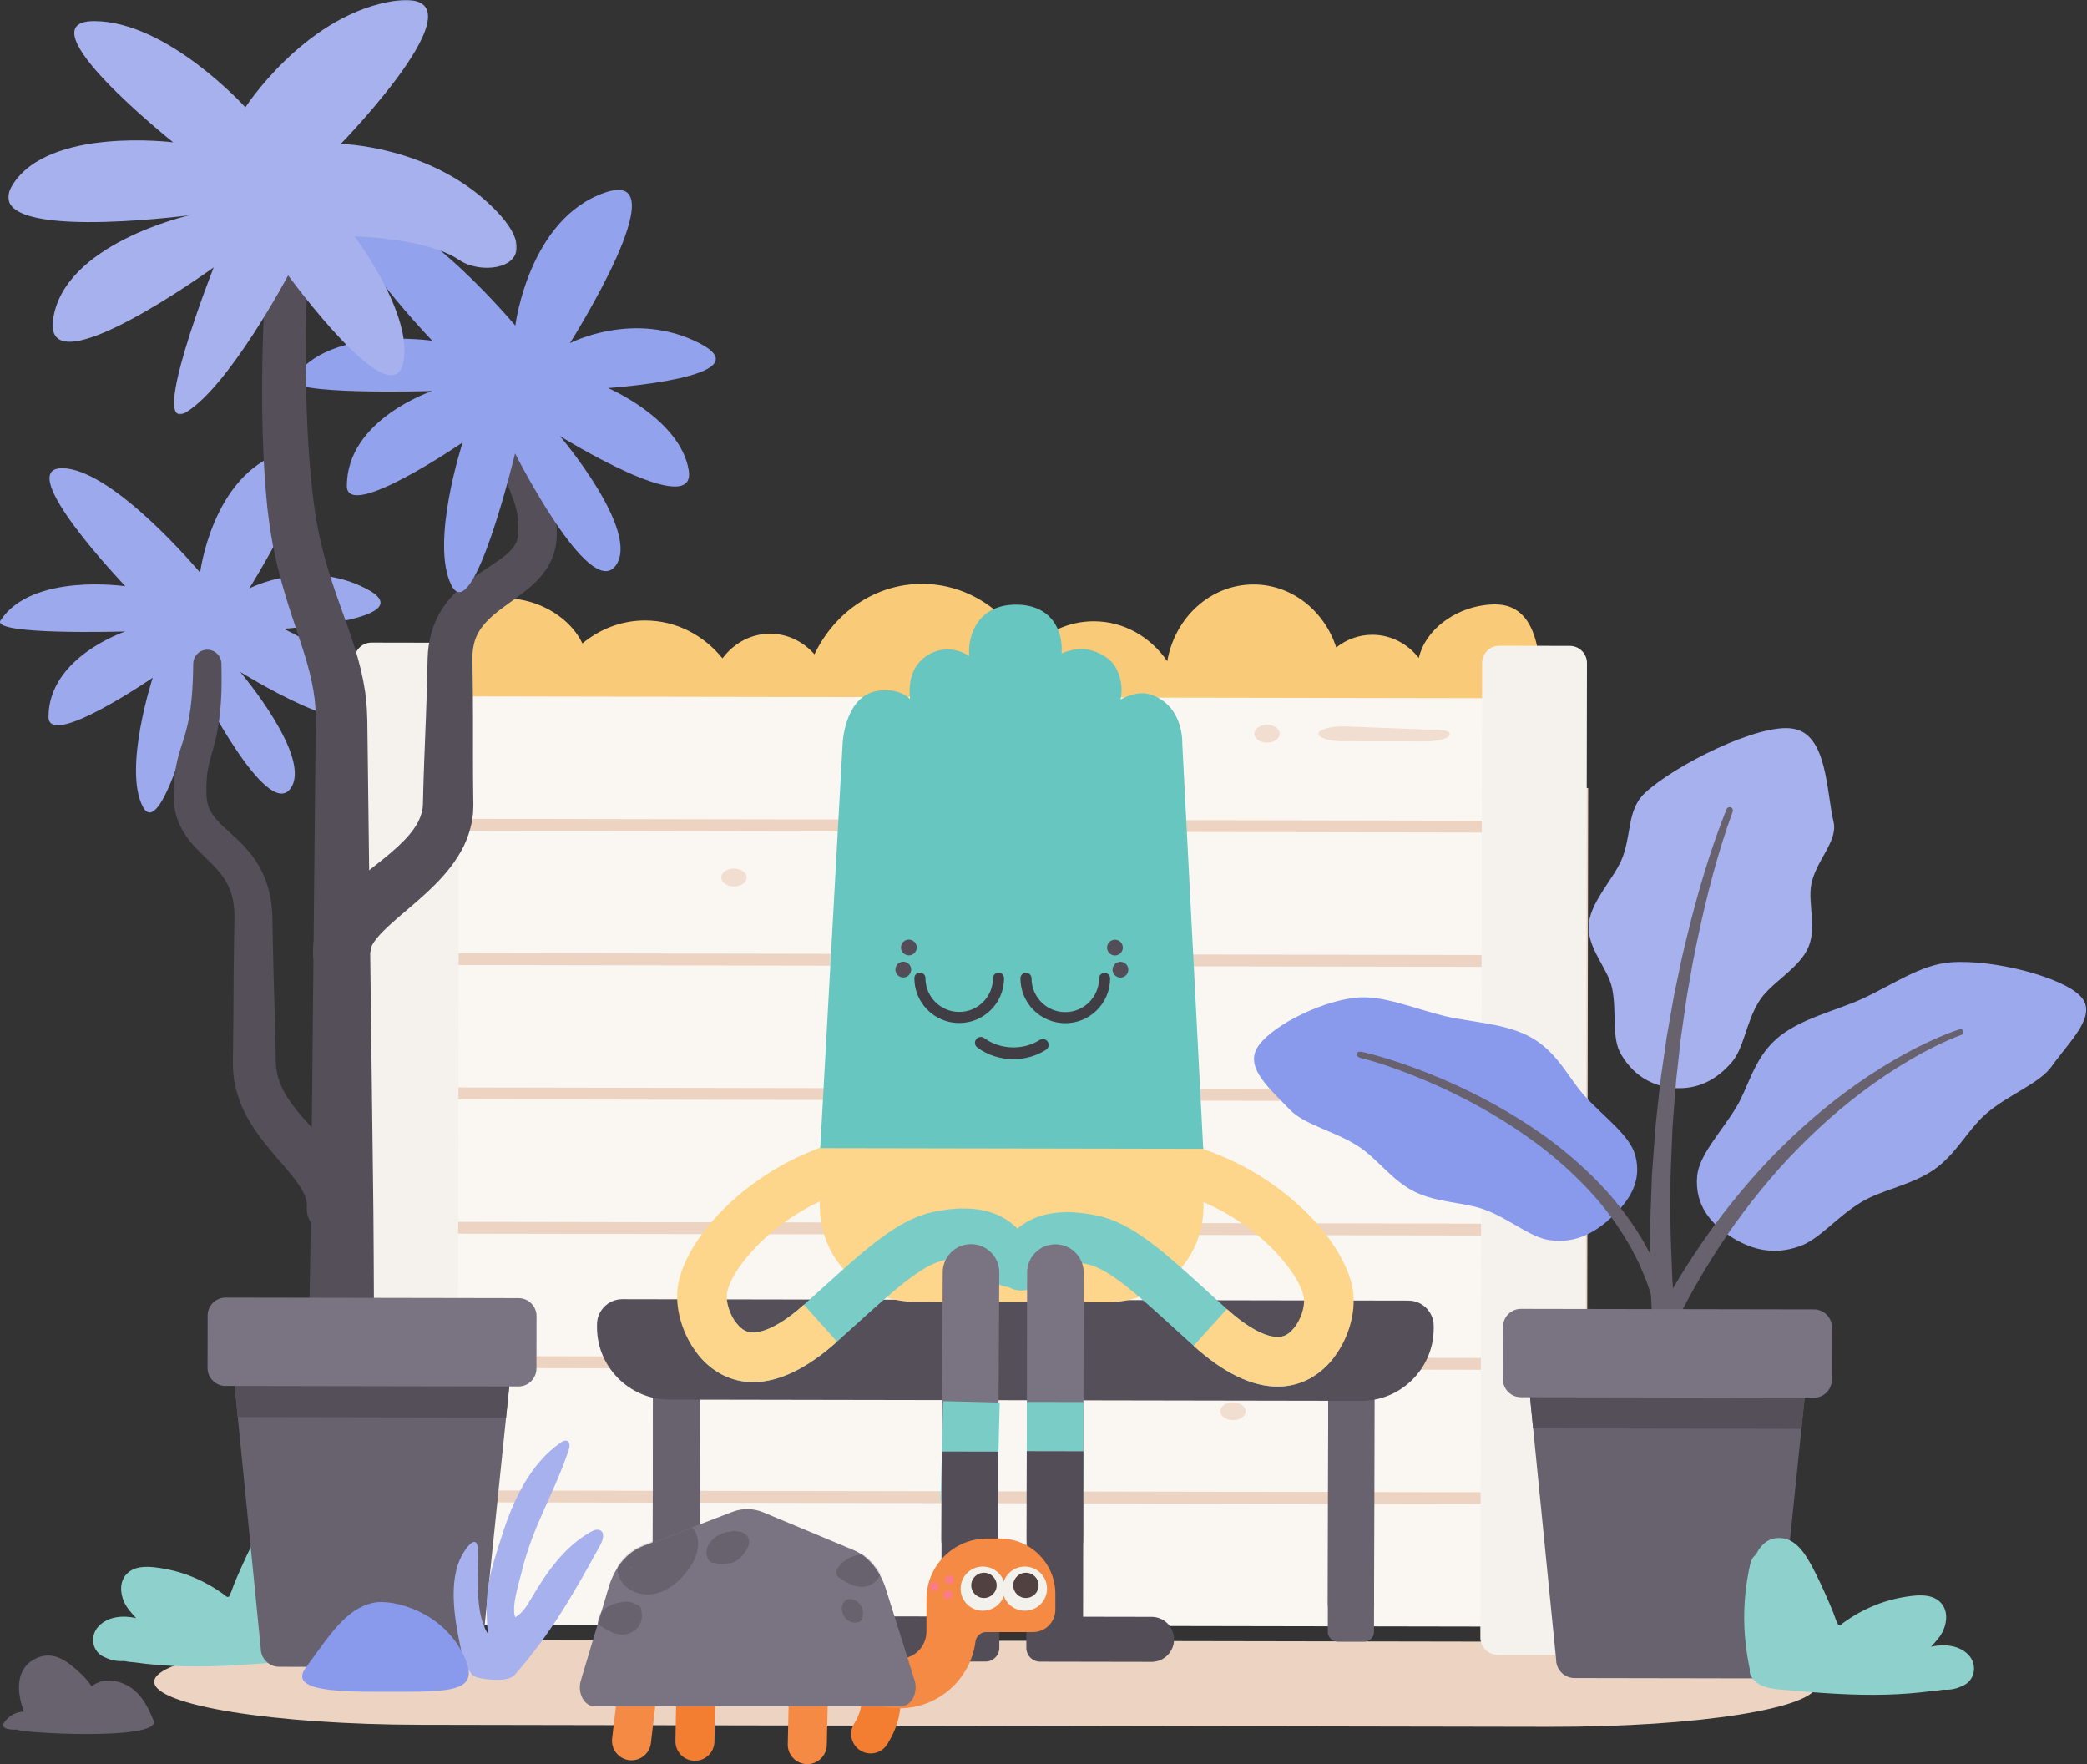<svg height="1164" viewBox="0 0 1377 1164" width="1377" xmlns="http://www.w3.org/2000/svg" xmlns:xlink="http://www.w3.org/1999/xlink"><rect x="0" y="0" width="1377" height="1164" fill="#333333" stroke="none"/><mask id="a" fill="#fff"><path d="m.998.065h335.458v273.383h-335.458z" fill="#fff" fill-rule="evenodd"/></mask><mask id="b" fill="#fff"><path d="m100.614 3.103-58.89 22.581c-10.325 3.958-18.637 13.851-22.497 26.778l-18.494 61.898c-2.45 8.2 2.26 17.01 9.096 17.01h202.064c6.906 0 11.62-8.979 9.036-17.209l-18.919-60.23c-3.843-12.237-11.706-21.665-21.473-25.744l-59.245-24.758c-3.489-1.46-7.116-2.19-10.745-2.19-3.345 0-6.691.621-9.933 1.865" fill="#fff" fill-rule="evenodd"/></mask><mask id="c" fill="#fff"><path d="m100.614 3.103-58.89 22.581c-10.325 3.958-18.637 13.851-22.497 26.778l-18.494 61.898c-2.45 8.2 2.26 17.01 9.096 17.01h202.064c6.906 0 11.62-8.979 9.036-17.209l-18.919-60.23c-3.843-12.237-11.706-21.665-21.473-25.744l-59.245-24.758c-3.489-1.46-7.116-2.19-10.745-2.19-3.345 0-6.691.621-9.933 1.865" fill="#fff" fill-rule="evenodd"/></mask><mask id="d" fill="#fff"><path d="m100.614 3.103-58.89 22.581c-10.325 3.958-18.637 13.851-22.497 26.778l-18.494 61.898c-2.45 8.2 2.26 17.01 9.096 17.01h202.064c6.906 0 11.62-8.979 9.036-17.209l-18.919-60.23c-3.843-12.237-11.706-21.665-21.473-25.744l-59.245-24.758c-3.489-1.46-7.116-2.19-10.745-2.19-3.345 0-6.691.621-9.933 1.865" fill="#fff" fill-rule="evenodd"/></mask><mask id="e" fill="#fff"><path d="m100.614 3.103-58.89 22.581c-10.325 3.958-18.637 13.851-22.497 26.778l-18.494 61.898c-2.45 8.2 2.26 17.01 9.096 17.01h202.064c6.906 0 11.62-8.979 9.036-17.209l-18.919-60.23c-3.843-12.237-11.706-21.665-21.473-25.744l-59.245-24.758c-3.489-1.46-7.116-2.19-10.745-2.19-3.345 0-6.691.621-9.933 1.865" fill="#fff" fill-rule="evenodd"/></mask><mask id="f" fill="#fff"><path d="m100.614 3.103-58.89 22.581c-10.325 3.958-18.637 13.851-22.497 26.778l-18.494 61.898c-2.45 8.2 2.26 17.01 9.096 17.01h202.064c6.906 0 11.62-8.979 9.036-17.209l-18.919-60.23c-3.843-12.237-11.706-21.665-21.473-25.744l-59.245-24.758c-3.489-1.46-7.116-2.19-10.745-2.19-3.345 0-6.691.621-9.933 1.865" fill="#fff" fill-rule="evenodd"/></mask><g fill="none" fill-rule="evenodd"><g transform="translate(0 -.065)"><path d="m1032.656 1083.308v-.045l-754.728-1.353h-.208c-97.155-.174-175.936 12.251-175.965 27.75-.027 15.499 78.71 28.207 175.864 28.38 7.578.015 737.511 1.321 745.089 1.337 97.156.174 175.938-12.251 175.966-27.75.025-14.975-73.446-27.339-166.018-28.319" fill="#edd4c2"/><path d="m267.656 688.197 753 1.714c5.077-82.754 3.888-168.066-4.515-250.549-1.526-14.985-5.151-32.61-19.006-38.522-5.667-2.42-12.093-2.293-18.198-1.45-19.262 2.659-38.356 15.858-42.822 34.783-7.335-9.329-18.317-15.273-30.609-15.296-8.928-.015-17.18 3.098-23.85 8.366-7.833-24.156-29.265-41.523-54.525-41.569-28.393-.051-52.031 21.802-56.968 50.654-10.912-15.942-28.524-26.314-48.416-26.349-17.099-.032-32.531 7.587-43.498 19.823-13.45-26.472-39.657-44.463-69.816-44.517-30.991-.056-57.858 18.854-71.05 46.482-7.296-8.348-17.67-13.578-29.198-13.599-12.756-.022-24.123 6.339-31.482 16.257-12.357-15.259-30.584-24.941-50.946-24.977-15.621-.029-30.003 5.633-41.462 15.133-7.938-16.542-26.599-27.547-44.85-29.434-18.249-1.885-37.222 6.297-48.377 20.865-14.256 18.624-14.889 43.958-14.916 67.41-.035 29.573-.069 59.147-.103 88.719z" fill="#f9ca77"/><path d="m1046.911 1055.64-793.194-1.421.96-535.66 793.194 1.422z" fill="#edd4c2"/><path d="m1035.111 992.563-767.4-1.375-.144 80.776 177.988.318c.041-1.254.065-2.517.057-3.792.007 1.275-.017 2.538-.057 3.792l413.923.744c.041-1.257.065-2.518.057-3.793.007 1.275-.017 2.537-.057 3.793l175.488.315z" fill="#faf7f2"/><path d="m1035.426 903.943-767.712-1.375-.144 80.776 178.06.318c.041-1.254.066-2.517.057-3.792.009 1.275-.017 2.538-.057 3.792l414.091.744c.042-1.257.066-2.518.057-3.793.009 1.275-.015 2.537-.057 3.793l175.559.315z" fill="#faf7f2"/><path d="m1034.222 815.322-764.985-1.373-.145 80.778 177.429.317c.042-1.254.065-2.517.057-3.792.007 1.275-.015 2.538-.057 3.792l412.622.741c.042-1.257.065-2.518.057-3.793.007 1.275-.015 2.537-.057 3.793l174.935.314z" fill="#faf7f2"/><path d="m1034.563 726.702-765.351-1.373-.145 80.778 177.514.317c.041-1.256.065-2.517.057-3.792.007 1.275-.017 2.537-.057 3.792l412.82.741c.041-1.256.065-2.518.057-3.793.007 1.275-.017 2.538-.057 3.793l175.017.314z" fill="#faf7f2"/><path d="m1034.865 638.082-765.638-1.373-.142 80.776 177.577.318c.042-1.256.066-2.517.057-3.792.009 1.275-.015 2.537-.057 3.792l412.974.741c.041-1.256.065-2.518.057-3.793.007 1.275-.017 2.538-.057 3.793l175.083.314z" fill="#faf7f2"/><path d="m1036.658 549.464-768.906-1.379-.144 80.776 178.338.32c.042-1.256.065-2.518.057-3.792.007 1.274-.015 2.537-.057 3.792l414.736.744c.041-1.256.065-2.518.057-3.793.007 1.275-.017 2.538-.057 3.793l175.83.315z" fill="#faf7f2"/><path d="m1036.938 460.844-769.148-1.379-.144 80.776 178.393.32c.042-1.256.065-2.518.057-3.793.007 1.275-.015 2.538-.057 3.793l414.867.744c.041-1.256.063-2.518.057-3.793.006 1.275-.017 2.538-.057 3.793l175.886.315z" fill="#faf7f2"/><path d="m1034.602 1091.883-46.592-.084c-6.212-.009-11.286-5.103-11.275-11.316l1.152-643.086c.011-6.215 5.104-11.289 11.316-11.277l46.592.084c6.213.011 11.287 5.103 11.277 11.316l-1.152 643.087c-.012 6.213-5.103 11.287-11.318 11.275" fill="#f5f2ed"/><path d="m290.523 1089.803-46.592-.084c-6.212-.011-11.286-5.103-11.274-11.318l1.151-643.086c.012-6.215 5.104-11.287 11.318-11.277l46.592.084c6.212.012 11.286 5.103 11.275 11.316l-1.152 643.087c-.012 6.213-5.103 11.287-11.318 11.277" fill="#f5f2ed"/><path d="m492.634 579.044c-.006 3.264-3.757 5.902-8.38 5.894-4.622-.009-8.364-2.661-8.358-5.923s3.757-5.901 8.38-5.892c4.622.007 8.364 2.659 8.358 5.922" fill="#f2ded0"/><path d="m844.332 484.162c-.006 3.263-3.757 5.901-8.38 5.894-4.622-.009-8.364-2.661-8.358-5.925.006-3.261 3.757-5.899 8.38-5.892 4.622.009 8.364 2.659 8.358 5.923" fill="#f2ded0"/><path d="m821.868 931.162c-.006 3.263-3.757 5.901-8.38 5.894-4.622-.009-8.364-2.661-8.358-5.925.006-3.261 3.757-5.899 8.38-5.892 4.622.009 8.364 2.659 8.358 5.923" fill="#f2ded0"/><path d="m940.342 481.38c-.839-.003-50.886-2.035-51.691-2-.804-.039-1.621-.066-2.462-.068-8.973-.017-16.251 2.175-16.254 4.894-.006 2.718 7.263 4.936 16.238 4.953.839 0 1.656-.022 2.46-.06.805.041 50.858.154 51.696.156 8.973.017 16.251-2.175 16.256-4.894.004-2.718-7.269-2.967-16.242-2.982" fill="#f2ded0"/><path d="m1354.006 698.748c-.006 3.263-3.757 5.901-8.38 5.894-4.622-.009-8.364-2.661-8.358-5.925.006-3.261 3.757-5.899 8.38-5.892 4.622.009 8.364 2.659 8.358 5.923" fill="#f2ded0"/><path d="m65.026 1073.06c6.15-6.525 16.275-7.436 24.829-5.378-3.054-3.349-6.18-6.639-8.047-10.857-2.591-5.857-2.974-13.311 1.737-18.256 4.994-5.242 12.684-5.165 19.332-4.338 8.13 1.011 16.065 2.985 23.67 6.051 7.614 3.071 14.678 7.045 21.3 11.889.747.546 1.542 1.589 2.547 1.515 1.209-.088.669-.498 1.288-1.557 1.146-1.958 1.802-4.59 2.667-6.694 1.738-4.236 3.557-8.444 5.458-12.607 3.692-8.084 7.491-16.399 12.249-23.921 3.514-5.556 8.406-11.146 15.204-12.335 8.916-1.56 14.789 3.516 18.237 10.729 2.979 1.965 3.762 5.925 4.542 9.845 1.444 7.255 2.398 14.634 2.832 22.02.873 14.845-.472 29.724-3.675 44.235.237.912.201 1.929-.246 2.973-3.519 8.219-13.246 9.358-21.07 10.023-12.319 1.044-24.652 2.011-37.007 2.61-20.85 1.01-41.754.756-62.403-2.202-2.026-.098-4.343-.363-6.69-.845-4.264.291-8.512-.424-12.357-2.369-.095-.032-.186-.059-.282-.096-2.869-1.151-4.959-3.162-6.242-5.562-.538-.913-.915-1.872-1.095-2.853-.998-4.034-.017-8.585 3.22-12.021" fill="#8ed1cc"/><path d="m3.048 1136.099c3.217-4.464 8.089-6.676 12.685-6.795-4.77-12.972-5.988-29.052 8.825-35.433 10.133-4.367 18.308 1.338 24.727 6.793 4.278 3.636 8.244 7.42 11.126 11.985.291-.222.588-.438.894-.646 6.102-4.168 13.376-3.707 19.095-1.562 11.137 4.175 16.598 13.979 20.899 24.755 5.466 13.686-89.945 8.14-89.997 5.988-.059.069-12.513.824-8.255-5.085" fill="#67626e"/><path d="m1275.882 771.872c-14.799 10.197-34.158 13.101-47.657 21.219-16.235 9.702-27.377 24.282-40.401 29.05-18.753 6.957-34.045 1.392-45.98-6.239-11.658-7.663-23.869-19.713-22.08-39.816 1.272-13.966 15.463-28.572 25.567-45.06 8.388-13.719 11.52-31.828 26.448-45.245 15-13.446 39.005-18.619 56.445-26.535 20.943-9.606 38.67-22.593 58.6-24.243 28.83-2.28 74.547 10.046 85.963 22.421 11.697 12.463-7.064 29.226-18.928 46.008-8.169 11.597-28.654 18.702-43.297 31.328-12.192 10.476-19.806 26.901-34.681 37.111" fill="#9ca9ed"/><path d="m1011.209 685.094c17.012 10.018 23.976 26.773 34.656 38.386 12.829 13.899 29.314 25.517 33.017 38.631 5.079 18.189-5.087 31.083-14.921 40.5-10.055 9.425-23.236 18.268-41.371 15.684-13.03-1.809-25.913-13.656-42.399-19.914-13.765-5.265-31.782-4.605-46.785-12.02-15.068-7.413-24.663-22.008-37.532-30.222-15.387-9.873-35.255-13.956-44.755-23.875-13.302-13.816-29.124-27.203-21.93-40.365 6.987-13.037 39.18-30.404 64.54-33.508 18.238-2.164 38.13 6.834 59.481 12.053 17.829 4.282 40.917 4.623 57.999 14.65" fill="#899aed"/><path d="m1192.228 626.999c-7.175 13.43-24.768 22.265-31.858 34.096-8.597 14.152-9.642 30.699-18.052 40.117-12.874 14.772-26.52 17.499-37.901 16.707-11.229-.972-25.161-5.689-34.908-22.344-6.36-10.684-2.654-27.386-5.76-43.084-2.544-13.085-15.629-25.449-15.585-40.71.06-15.443 15.922-30.969 21.695-44.356 6.894-16.263 3.289-32.608 15.367-44.099 19.136-18.012 75.435-46.476 97.841-42.496 22.607 3.549 21.906 41.238 26.71 61.486 2.986 12.838-11.527 25.335-14.664 41.099-2.541 12.99 4.359 30.011-2.885 43.584" fill="#a6b1ed"/><path d="m1143.192 535.607c-9.981 27.445-17.288 56.04-23.299 84.707-1.474 7.182-3.007 14.349-4.186 21.588l-1.899 10.83-.947 5.413-.783 5.441-3.11 21.759-2.432 21.84-.609 5.455-.438 5.476-.842 10.951c-.534 7.299-1.24 14.583-1.422 21.904l-.894 21.928c-.217 3.651-.101 7.312-.147 10.97l-.029 10.968c-.3 14.622.537 29.23 1.032 43.827.131 7.305.931 14.577 1.46 21.857l1.74 21.826.025.339c.346 4.337-2.889 8.133-7.227 8.478-4.337.346-8.132-2.89-8.476-7.226-.006-.073-.013-.18-.017-.252l-1.058-22.272c-.298-7.423-.867-14.832-.765-22.266-.029-14.853-.393-29.697.386-44.528l.39-11.121c.165-3.705.17-7.416.507-11.112l1.623-22.186c.423-7.401 1.375-14.758 2.152-22.128l1.21-11.049.621-5.519.792-5.5 3.171-21.991 3.849-21.876.968-5.465 1.133-5.436 2.268-10.867c1.427-7.261 3.205-14.448 4.925-21.643 7.017-28.761 15.239-57.168 26.299-84.775.447-1.115 1.714-1.656 2.829-1.209 1.092.438 1.633 1.661 1.236 2.76z" fill="#67626e"/><path d="m896.96 693.968c.321.007.645.025.969.056l.481.054.327.061 1.228.246c.833.158 1.587.364 2.385.546 1.584.358 3.114.804 4.674 1.202 3.091.855 6.16 1.755 9.214 2.712 6.093 1.929 12.155 3.967 18.129 6.229 11.976 4.463 23.741 9.499 35.233 15.121 11.492 5.625 22.712 11.838 33.564 18.678 10.841 6.846 21.367 14.267 31.232 22.554 9.88 8.255 19.238 17.195 27.794 26.916 8.448 9.816 16.062 20.39 22.619 31.644l4.633 8.607c.821 1.411 1.403 2.943 2.097 4.418l2.007 4.467c.654 1.494 1.365 2.966 1.972 4.481l1.671 4.605 1.671 4.612.833 2.305c.276.769.455 1.571.685 2.353l2.623 9.457c.492 1.565.722 3.189 1.054 4.788l.939 4.819.936 4.821c.269 1.613.396 3.246.6 4.869l1.105 9.758c.341 3.003-1.818 5.713-4.821 6.053-3.002.342-5.712-1.818-6.053-4.819-.004-.03-.007-.061-.011-.091l-.041-.45-.84-9.189c-.156-1.53-.235-3.072-.453-4.593l-.783-4.545-.778-4.548c-.281-1.512-.453-3.05-.888-4.527l-2.268-8.95c-.201-.741-.348-1.5-.593-2.231l-.74-2.187-1.476-4.378-1.474-4.381c-.541-1.443-1.185-2.845-1.773-4.271l-1.8-4.263c-.625-1.411-1.135-2.874-1.887-4.227l-4.21-8.261c-5.989-10.825-13.026-21.093-20.933-30.712-8.014-9.53-16.866-18.383-26.285-26.62-9.402-8.268-19.517-15.745-29.983-22.691-10.479-6.938-21.364-13.291-32.554-19.084-11.191-5.792-22.684-11.022-34.403-15.693-5.85-2.365-11.784-4.509-17.747-6.548-2.986-1.01-5.987-1.964-8.997-2.869-1.506-.42-3.017-.897-4.519-1.272-.747-.186-1.52-.415-2.245-.567l-1.099-.246-.257-.057c-.037-.003-.072-.006-.11-.015-.069-.017-.14-.043-.214-.083l-1.312-.684c-.877-.458-1.22-1.538-.762-2.417.327-.624.972-.978 1.631-.963" fill="#67626e"/><path d="m1294.103 682.862c-5.755 2.067-11.53 4.692-17.127 7.444-5.62 2.76-11.129 5.757-16.533 8.927-10.824 6.321-21.264 13.294-31.273 20.832-20.079 15.011-38.386 32.267-55.154 50.819-16.605 18.711-31.694 38.746-44.874 59.979-13.249 21.183-24.851 43.371-34.849 66.254l-.004.007c-1.51 3.458-5.538 5.035-8.995 3.523-3.459-1.509-5.035-5.538-3.526-8.995.027-.059.065-.142.093-.2 10.999-23.113 23.619-45.458 37.88-66.698 14.187-21.288 30.277-41.28 47.844-59.828 17.73-18.39 36.954-35.361 57.876-49.977 10.431-7.34 21.274-14.088 32.489-20.159 5.598-3.045 11.298-5.912 17.113-8.538 5.833-2.632 11.664-5.077 17.878-7.083 1.016-.33 2.107.23 2.436 1.246.321.996-.207 2.061-1.185 2.413z" fill="#67626e"/><path d="m1160.688 1107.42-121.836-.219c-6.683-.011-12.139-5.49-12.129-12.172l-19.893-200.101c.012-6.683 5.489-12.143 12.172-12.13l162.34.291c6.683.012 12.141 5.49 12.129 12.174l-20.611 200.03c-.012 6.683-5.49 12.141-12.172 12.129" fill="#67626e"/><path d="m1188.576 942.781 4.897-47.52c.011-6.683-5.448-12.161-12.13-12.172l-162.34-.291c-6.684-.012-12.161 5.448-12.172 12.13l4.725 47.535z" fill="#544f59"/><path d="m1196.777 922.254-193.35-.345c-6.507-.012-11.82-5.345-11.808-11.851l.061-34.641c.011-6.505 5.345-11.819 11.85-11.806l193.351.346c6.505.012 11.819 5.343 11.806 11.848l-.061 34.642c-.011 6.505-5.343 11.819-11.85 11.806" fill="#7a7482"/><path d="m350.342 264.722c.147 8.301.326 16.619 1.431 24.483.231 1.986.631 3.881.928 5.823.304 1.94.833 3.756 1.224 5.64.478 1.843 1.018 3.642 1.581 5.452.642 1.791 1.222 3.57 1.996 5.406 1.425 3.662 3.265 7.487 5.035 12.22 1.722 4.663 3.244 9.915 3.93 15.078.252 1.306.329 2.563.45 3.837l.329 3.816.072 3.7.032 1.851.013.927.004.469-.033.575c-.137 6.046-1.812 12.592-4.819 18.111-2.973 5.554-6.927 10.004-10.79 13.556-3.891 3.568-7.761 6.447-11.412 9.108-7.305 5.263-13.838 9.796-18.613 14.718-4.795 4.912-7.721 9.848-9.036 15.675-.646 2.922-1.044 6.013-.972 9.354l.175 12.843c.266 17.406.252 34.987.211 52.242-.004 8.623.041 17.181.171 25.768l.052 3.22.024 1.609c.002.297.018.475.006.866l-.03 1.134c-.048 1.514-.103 3.029-.189 4.542l-.609 4.516c-1.029 5.988-2.966 11.729-5.463 16.927-5.117 10.335-11.997 18.45-18.838 25.353-6.879 6.933-13.915 12.807-20.462 18.405-3.291 2.802-6.439 5.503-9.345 8.165-2.888 2.652-5.614 5.277-7.732 7.752-2.138 2.458-3.716 4.804-4.446 6.468-.39.837-.519 1.46-.614 1.909-.056.235.043.384-.042.562.037.165.102.304.045.458l-3.147 8.46c-3.468 9.327-13.841 14.076-23.168 10.607-7.2-2.678-11.668-9.508-11.738-16.758-.015-2.01-.012-4.045.153-6.037.276-1.956.526-3.987 1.005-5.848.948-3.759 2.31-7.229 3.897-10.248 3.189-6.081 6.973-10.655 10.655-14.602 3.709-3.951 7.399-7.181 11.011-10.257 3.614-3.055 7.161-5.857 10.582-8.549 6.851-5.396 13.317-10.438 18.857-15.617 5.575-5.146 10.079-10.428 12.897-15.558 1.351-2.568 2.289-5.079 2.866-7.611.103-.637.225-1.274.364-1.911.041-.649.084-1.3.153-1.953l.052-.489c.019-.148.015-.513.024-.759l.039-1.639.073-3.282c.207-8.751.502-17.53.848-26.242.717-17.412 1.398-34.502 1.804-51.774l.336-13.162c.124-5.332.95-10.889 2.455-16.352 1.516-5.465 3.885-10.861 6.973-15.646 3.064-4.809 6.741-9.015 10.563-12.609 7.681-7.202 15.795-12.147 22.694-16.784 3.45-2.304 6.615-4.519 9.206-6.717 2.607-2.197 4.487-4.335 5.709-6.378 1.218-2.054 1.901-4.083 2.111-6.699l.036-.235.007-.344.012-.699.029-1.398.069-2.802-.135-2.67c-.048-.885-.046-1.8-.195-2.63-.314-3.459-1.109-6.615-2.221-10.13-1.111-3.447-2.854-7.53-4.42-12.006-.819-2.196-1.516-4.563-2.231-6.888-.642-2.352-1.251-4.739-1.766-7.109-.418-2.374-.971-4.767-1.258-7.122-.281-2.353-.658-4.728-.845-7.059-.924-9.373-.753-18.432-.556-27.457.131-6.056 5.146-10.857 11.2-10.725 5.901.128 10.613 4.897 10.723 10.745z" fill="#544f59"/><path d="m340.002 214.903s8.774-70.599 59.244-87.802-23.236 99.396-23.236 99.396 42.553-22.26 85.748.153c43.194 22.415-60.581 29.436-60.581 29.436s47.522 20.261 53.226 54.138c5.703 33.876-84.989-22.489-84.989-22.489s53.931 63.505 36.597 85.812-66.16-74.337-66.16-74.337-27.587 115.24-41.947 87.112c-14.363-28.128 7.375-94.38 7.375-94.38s-76.476 52.476-76.433 28.684c.078-43.953 56.316-62.587 56.316-62.587s-98.782 3.021-91.499-8.091c23.122-35.265 91.557-25.055 91.557-25.055s-83.428-87.338-45.96-86.55c37.467.787 100.742 76.56 100.742 76.56" fill="#93a2ed"/><path d="m132.034 377.873s7.894-63.531 53.312-79.014c45.417-15.48-20.909 89.447-20.909 89.447s38.292-20.032 77.162.138-54.516 26.488-54.516 26.488 42.765 18.231 47.898 48.718c5.133 30.485-76.479-20.239-76.479-20.239s48.529 57.148 32.932 77.223c-15.6 20.073-59.536-66.895-59.536-66.895s-24.826 103.704-37.749 78.391c-12.924-25.311 6.636-84.931 6.636-84.931s-68.819 47.221-68.781 25.814c.072-39.553 50.681-56.322 50.681-56.322s-88.893 2.718-82.338-7.281c20.806-31.735 82.391-22.547 82.391-22.547s-75.076-78.594-41.359-77.886c33.717.71 90.657 68.897 90.657 68.897" fill="#9ca9ed"/><path d="m146.087 437.871c.134 8.323.272 16.654-.314 25.179-.514 8.479-1.639 17.245-3.745 25.809-1.068 4.229-2.269 8.286-3.276 11.957-1.002 3.645-1.641 6.986-2.088 10.446-.144 1.754-.384 3.459-.398 5.28l-.101 2.691c-.009.912.025 1.847.035 2.768l.042 2.769.174 2.256c.086.723.234 1.409.327 2.116l.489 2.007c.784 2.592 2.002 4.928 3.753 7.319 1.728 2.385 4.095 4.803 6.825 7.361 5.427 5.094 12.465 10.81 18.408 18.625 2.964 3.876 5.598 8.232 7.629 12.838 2.034 4.605 3.502 9.423 4.426 14.213.885 4.782 1.344 9.54 1.444 14.196l.225 12.217c.285 16.177.738 32.258 1.24 48.496.246 8.12.464 16.294.624 24.454l.116 6.12.051 3.058.018.734.037.567.07 1.133c.194 3.015.664 5.957 1.558 8.839.867 2.889 1.998 5.742 3.495 8.574 1.506 2.829 3.292 5.643 5.321 8.451 4.085 5.627 9.136 11.169 14.619 17.062 5.468 5.963 11.463 12.113 17.127 20.23 2.797 4.074 5.513 8.712 7.539 14.178 2.035 5.426 3.234 11.771 2.976 18.049l-.019.459c-.364 8.919-7.891 15.854-16.811 15.488-8.919-.364-15.854-7.891-15.489-16.811.009-.208.025-.478.042-.685.154-1.833-.045-3.636-.747-5.837-.696-2.179-1.941-4.691-3.639-7.354-3.401-5.358-8.466-11.16-13.767-17.299-5.334-6.174-11.059-12.807-16.25-20.5-2.583-3.86-5.024-7.984-7.158-12.402-2.131-4.422-3.873-9.192-5.136-14.121-1.298-4.928-1.96-10.072-2.091-15.15l-.039-1.907-.013-.954.009-.786.054-3.022.102-6.042c.124-8.056.195-16.101.235-24.195.069-16.192.183-32.545.472-48.803l.201-12.105c.051-3.456-.172-6.8-.631-10.011-1.018-6.41-3.2-12.003-6.924-17.252-1.857-2.639-4.107-5.217-6.691-7.869-2.586-2.658-5.521-5.397-8.604-8.492-3.066-3.099-6.339-6.57-9.237-10.857-2.904-4.239-5.33-9.279-6.651-14.526-.282-1.31-.578-2.625-.801-3.936-.162-1.304-.355-2.619-.458-3.912-.06-1.269-.132-2.603-.151-3.817l.063-3.311c.029-1.105.032-2.2.083-3.315l.241-3.381c.113-2.235.481-4.543.769-6.821.734-4.561 1.833-9.156 3.132-13.289 1.287-4.106 2.515-7.787 3.562-11.388 4.037-14.136 4.905-29.754 5.1-45.584l.002-.175c.065-5.131 4.278-9.243 9.411-9.18 5.04.063 9.095 4.14 9.18 9.147" fill="#544f59"/><path d="m201.085 1038.513 3.686-213.093c.361-17.754.499-35.535.67-53.31l.522-53.327 1.041-106.656 1.042-106.654.26-26.666.033-3.332-.059-2.916c-.076-1.911.003-3.826-.178-5.74l-.508-5.751c-.247-1.923-.584-3.853-.86-5.784-1.323-7.739-3.39-15.615-5.886-23.718-2.527-8.107-5.428-16.494-8.245-25.08-2.864-8.571-5.524-17.49-7.946-26.471-1.086-4.556-2.34-9.046-3.228-13.664l-1.438-6.888-1.185-6.942c-.857-4.619-1.38-9.282-1.968-13.932l-.435-3.487-.323-3.421-.625-6.832c-.433-4.557-.666-9.091-1.008-13.635-.3-4.542-.478-9.069-.723-13.602-.798-18.114-.939-36.151-.701-54.16.098-9.005.364-17.997.678-26.991.332-9.025.756-17.909 1.359-27.104.498-7.601 7.064-13.356 14.664-12.858 7.491.492 13.191 6.879 12.873 14.341l-.007.171c-.37 8.556-.603 17.439-.728 26.186-.11 8.778-.177 17.561-.076 26.334.154 17.544.682 35.069 1.837 52.455.333 4.338.6 8.69.983 13.011.423 4.309.738 8.652 1.245 12.934l.734 6.429.372 3.21.465 3.117c.623 4.155 1.173 8.32 2.038 12.426l1.19 6.178 1.428 6.132c.873 4.099 2.116 8.148 3.172 12.219 2.396 8.13 4.984 16.203 7.936 24.43 2.907 8.245 6.012 16.593 8.975 25.395 2.933 8.822 5.641 18.104 7.529 27.854.424 2.458.891 4.902 1.26 7.377l.84 7.515c.276 2.505.278 5.049.417 7.575l.142 3.747.041 3.333.332 26.669 1.323 106.668 1.323 106.671.663 53.336c.222 17.778.478 35.553.51 53.352l1.041 213.548c.063 12.843-10.296 23.305-23.139 23.367-12.841.063-23.302-10.297-23.366-23.139 0-.134 0-.267.002-.401z" fill="#544f59"/><path d="m157.406 70.86s37.734-58.352 93.813-69.42c74.615-14.727-30.885 93.588-30.885 93.588s57.594.963 98.991 40.556c41.398 39.594-2.988 48.191-20.799 36.047-21.476-14.643-69.087-15.588-69.087-15.588s39.074 51.617 32.106 83.392c-7.86 35.843-75.922-57.697-75.922-57.697s-38.397 72.294-66.974 90.088c-26.139 16.275 17.835-95.331 17.835-95.331s-111.665 80.751-106.04 35.034c6.236-50.678 89.973-69.427 89.973-69.427s-140.565 18.649-116.689-19.968c23.874-38.617 106.025-28.163 106.025-28.163s-100.455-80.078-52.075-79.99 99.729 56.88 99.729 56.88" fill="#a6b1ed" mask="url(#a)" transform="translate(4.5)"/><path d="m306.007 1099.982-121.835-.219c-6.684-.011-12.141-5.49-12.13-12.174l-19.893-200.1c.012-6.684 5.49-12.143 12.172-12.13l162.34.289c6.684.013 12.141 5.49 12.129 12.175l-20.611 200.028c-.012 6.684-5.49 12.143-12.172 12.13" fill="#67626e"/><path d="m333.895 935.341 4.897-47.519c.011-6.684-5.447-12.161-12.13-12.174l-162.34-.289c-6.683-.012-12.161 5.447-12.172 12.13l4.725 47.535z" fill="#544f59"/><path d="m342.098 914.816-193.351-.346c-6.505-.012-11.82-5.345-11.808-11.85l.063-34.641c.011-6.507 5.343-11.819 11.848-11.808l193.351.348c6.505.012 11.819 5.343 11.806 11.848l-.061 34.641c-.011 6.507-5.343 11.82-11.848 11.808" fill="#7a7482"/><path d="m1298.895 1092.01c-6.128-6.548-16.256-7.495-24.822-5.468 3.067-3.339 6.207-6.617 8.091-10.829 2.613-5.847 3.022-13.299-1.673-18.261-4.979-5.262-12.674-5.213-19.328-4.409-8.137.983-16.084 2.929-23.703 5.967-7.629 3.042-14.71 6.992-21.352 11.812-.75.543-1.551 1.583-2.556 1.506-1.208-.093-.667-.501-1.282-1.562-1.14-1.962-1.785-4.598-2.644-6.705-1.725-4.242-3.526-8.456-5.417-12.629-3.663-8.094-7.434-16.425-12.168-23.961-3.497-5.568-8.37-11.178-15.169-12.392-8.913-1.591-14.806 3.463-18.284 10.665-2.986 1.954-3.786 5.912-4.58 9.828-1.47 7.25-2.454 14.627-2.913 22.011-.924 14.841.367 29.724 3.518 44.245-.24.912-.205 1.929.238 2.974 3.489 8.233 13.218 9.408 21.042 10.1 12.324 1.087 24.66 2.1 37.017 2.742 20.858 1.083 41.77.904 62.444-1.978 2.026-.09 4.344-.346 6.697-.821 4.263.307 8.515-.393 12.372-2.324.093-.032.186-.057.281-.096 2.874-1.139 4.973-3.143 6.266-5.538.541-.912.921-1.871 1.105-2.85 1.011-4.029.046-8.583-3.18-12.031" fill="#8ed1cc"/><path d="m321.916 1078.075c-2.675-28.968 1.109-39.346 9.53-65.697 7.395-23.146 18.463-46.491 38.358-60.444 1.321-.927 3.009-1.837 4.463-1.139 2.037.981 1.662 3.957.933 6.096-10.356 30.401-23.518 49.464-31.114 80.667-1.655 6.8-6.886 23.076-4.143 29.514 4.936-2.72 7.928-7.881 10.78-12.741 10.004-17.04 21.86-33.956 39.117-43.584 1.92-1.071 4.301-2.045 6.221-.974 3.081 1.718 1.81 6.387.116 9.482-17.515 31.985-32.511 58.35-56.507 85.809-2.623 3.005-8.718 3.404-12.704 3.306-3.153-.076-13.325-.802-15.315-3.249-4.91-6.037-6.753-12.947-8.304-20.574-4.725-23.236-8.199-50.136 6.941-65.864 11.853-9.767-2.19 37.264 11.63 59.391" fill="#a6b1ed"/><path d="m307.055 1094.786c7.995 19.096-5.364 21.516-39.558 21.454-34.196-.06-78.762 1.758-65.84-15.773 15.848-21.497 26.418-39.089 44.867-42.969 12.672-2.667 47.415 5.954 60.531 37.287" fill="#899aed"/><path d="m455.58 908.411-18.264-.032c-3.552-.006-6.463 2.893-6.47 6.447l-.289 161.085c-.007 3.554 2.895 6.466 6.447 6.471l18.265.033c3.552.007 6.465-2.895 6.47-6.447l.289-161.087c.006-3.552-2.895-6.463-6.449-6.471" fill="#67626e"/><path d="m900.359 909.208-17.477-.032c-3.576-.004-6.507 2.914-6.514 6.492l-.289 161c-.004 3.575 2.916 6.507 6.492 6.513l17.478.032c3.576.007 6.507-2.913 6.513-6.49l.288-161c.007-3.576-2.913-6.507-6.49-6.514" fill="#67626e"/><path d="m455.612 890.41-18.264-.032c-3.552-.006-6.463 2.895-6.47 6.447l-.289 161.087c-.007 3.552 2.895 6.465 6.449 6.47l18.264.033c3.552.007 6.465-2.895 6.47-6.447l.289-161.087c.006-3.552-2.895-6.463-6.449-6.471" fill="#67626e"/><path d="m900.391 891.207-17.477-.032c-3.576-.004-6.507 2.916-6.514 6.492l-.289 161c-.004 3.576 2.916 6.508 6.492 6.513l17.478.032c3.576.007 6.507-2.913 6.513-6.49l.288-161c.007-3.576-2.913-6.507-6.49-6.514" fill="#67626e"/><path d="m898.154 924.302-456.625-.819c-26.239-.046-47.669-21.553-47.622-47.793l.003-1.83c.017-9.162 7.527-16.645 16.688-16.628l518.726.928c9.162.017 16.644 7.526 16.628 16.688l-.003 1.83c-.046 26.239-21.553 47.67-47.793 47.623" fill="#544f59"/><path d="m540.938 795.792.07-38.958 253.118.453-.069 38.958c-.063 34.857-28.371 63.065-63.228 63.003l-126.888-.228c-34.858-.063-63.066-28.371-63.003-63.228" fill="#fdd58b"/><path d="m842.946 914.893c-17.026 0-35.649-9.031-55.414-26.886-4.216-3.808-8.267-7.505-12.168-11.062-24.321-22.194-43.53-39.724-57.87-42.776-23.726-5.052-26.816 2.785-28.476 6.995-3.321 8.405-12.822 12.531-21.228 9.21-8.406-3.318-12.531-12.823-9.211-21.228 6.807-17.244 23.741-35.917 65.727-26.986 23.028 4.901 44.04 24.075 73.119 50.611 3.862 3.523 7.869 7.182 12.045 10.953 13.617 12.302 26.189 18.994 34.532 18.405 2.442-.177 5.742-.981 9.627-5.673 5.761-6.963 16.077-7.934 23.037-2.172 6.963 5.761 7.936 16.077 2.174 23.037-8.694 10.506-19.923 16.541-32.471 17.45-1.134.083-2.274.123-3.421.123" fill="#7acdc7"/><path d="m842.946 914.893c-17.026 0-35.649-9.031-55.414-26.886l21.938-24.284c13.617 12.302 26.189 18.994 34.532 18.405 2.442-.177 5.742-.981 9.627-5.673 4.564-5.517 7.482-14.348 6.642-20.105-2.772-18.962-44.279-68.278-108.659-73.727l2.76-32.61c76.293 6.457 132.857 64.49 138.28 101.606 2.187 14.98-3.236 32.917-13.812 45.7-8.695 10.506-19.924 16.541-32.472 17.45-1.134.083-2.274.123-3.421.123" fill="#fdd58b"/><path d="m496.948 911.936c-1.208 0-2.406-.045-3.595-.137-12.544-.956-23.75-7.027-32.406-17.565-5.736-6.982-4.726-17.294 2.256-23.029 6.978-5.737 17.291-4.731 23.029 2.256 3.869 4.704 7.165 5.521 9.606 5.707 8.315.617 20.936-6.03 34.597-18.282 4.191-3.759 8.216-7.405 12.091-10.917 29.171-26.428 50.248-45.523 73.291-50.342 42.023-8.786 58.886 9.956 65.631 27.222 3.288 8.418-.87 17.907-9.288 21.195-8.418 3.289-17.907-.872-21.195-9.288-1.645-4.213-4.719-12.056-28.451-7.096-14.349 3.002-33.62 20.46-58.017 42.561-3.915 3.549-7.98 7.233-12.213 11.028-19.764 17.723-38.361 26.686-55.338 26.686" fill="#7acdc7"/><path d="m639.687 1034.199h-.106c-10.308-.057-18.619-8.461-18.562-18.771l.977-175.964c.057-10.274 8.405-18.562 18.665-18.562h.106c10.308.057 18.619 8.46 18.562 18.77l-.978 175.965c-.057 10.274-8.403 18.562-18.663 18.562" fill="#7a7482"/><path d="m696.034 1034.3h-.033c-10.311-.019-18.652-8.391-18.633-18.701l.315-175.965c.018-10.297 8.373-18.633 18.666-18.633h.033c10.309.018 18.652 8.391 18.633 18.701l-.315 175.965c-.018 10.296-8.373 18.633-18.666 18.633" fill="#7a7482"/><path d="m657.951 990.927-37.322-.944 1.656-65.492 37.322.944z" fill="#7acdc7"/><path d="m714.744 990.596-37.334-.068.118-65.505 37.334.068z" fill="#7acdc7"/><path d="m658.45 1070.313-37.334-.068.203-112.497 37.334.068z" fill="#524d57"/><path d="m714.595 1074.066-37.334-.068.21-116.487 37.334.068z" fill="#524d57"/><path d="m576.721 1096.187 73.515.132c5.024.009 9.105-4.056 9.114-9.082l.037-20.599-82.614-.148c-8.2-.015-14.861 6.622-14.876 14.823-.015 8.202 6.622 14.861 14.823 14.876" fill="#524d57"/><path d="m759.772 1096.515-73.515-.132c-5.025-.009-9.091-4.089-9.081-9.114l.036-20.599 82.612.147c8.2.015 14.838 6.675 14.823 14.876-.015 8.202-6.675 14.838-14.876 14.823" fill="#524d57"/><path d="m496.948 911.936c-1.208 0-2.406-.045-3.595-.137-12.544-.956-23.75-7.027-32.406-17.565-10.533-12.818-15.893-30.776-13.65-45.75 5.558-37.095 62.328-94.926 138.643-101.109l2.643 32.619c-64.4 5.218-106.083 54.386-108.921 73.34-.863 5.754 2.023 14.594 6.569 20.125 3.87 4.705 7.165 5.523 9.607 5.709 8.315.617 20.936-6.03 34.597-18.282l21.851 24.363c-19.764 17.723-38.361 26.686-55.338 26.686" fill="#fdd58b"/><path d="m793.888 758.017-13.813-267.291s1.163-23.52-18.86-31.662c-8.439-3.43-15.025-.734-21.887 2.421 2.259-9.888-1.274-22.139-8.992-27.411-8.304-5.671-17.273-8.059-29.907-2.897 1.117-14.879-6.531-32.085-29.881-32.19-24.445-.108-32.154 19.009-31.09 33.892-8.412-5.436-18.255-5.968-26.899-.83-11.853 7.05-13.111 19.668-12.105 29.186-6.779-6.579-18.326-6.843-25.497-4.317-17.781 6.261-18.977 33.405-18.977 33.405l-14.772 267.24 124.437.224v-.051l3.807.006v.052z" fill="#67c6c0"/><g fill="#524d57"><path d="m603.125 625.194c-.003 1.914-1.556 3.462-3.47 3.459-1.911-.004-3.462-1.557-3.459-3.473.004-1.909 1.56-3.456 3.471-3.454 1.915.003 3.462 1.557 3.458 3.468"/><path d="m599.662 623.465c-.951 0-1.725.771-1.726 1.719-.002.951.771 1.728 1.724 1.73h.003c.95 0 1.722-.772 1.724-1.724v-.002c.002-.459-.177-.891-.501-1.216-.324-.327-.757-.507-1.22-.507zm-.002 6.926h-.009c-2.868-.007-5.199-2.345-5.194-5.213.007-2.865 2.341-5.19 5.205-5.19h.009c1.391.003 2.696.546 3.676 1.528.98.984 1.52 2.292 1.516 3.679-.004 2.865-2.338 5.194-5.204 5.194z"/><path d="m599.452 639.771c-.003 1.909-1.556 3.462-3.47 3.458-1.913-.003-3.459-1.558-3.454-3.471.003-1.914 1.556-3.461 3.465-3.458 1.915.003 3.462 1.557 3.459 3.471"/><path d="m595.986 638.038c-.458 0-.888.177-1.214.502s-.505.759-.505 1.22c-.002.462.177.895.501 1.222.326.329.79.49 1.221.507.461 0 .892-.178 1.216-.502.327-.326.507-.759.507-1.22l1.74.003-1.74-.003c.002-.951-.771-1.728-1.724-1.73zm.004 6.928h-.013c-1.387-.003-2.692-.546-3.674-1.532-.98-.986-1.518-2.293-1.515-3.681.003-1.389.544-2.694 1.53-3.676.981-.978 2.283-1.516 3.669-1.516h.009c2.868.007 5.199 2.345 5.194 5.213-.003 1.389-.547 2.694-1.53 3.674-.983.981-2.284 1.52-3.671 1.52z"/><path d="m732.173 625.242c-.004 1.914 1.546 3.468 3.458 3.47 1.914.004 3.466-1.542 3.471-3.456.003-1.913-1.544-3.468-3.459-3.473-1.911-.003-3.466 1.55-3.47 3.459"/><path d="m735.636 623.522c-.95 0-1.722.772-1.724 1.722v.002c-.002.461.177.894.502 1.221.324.327.757.507 1.218.507h.004c.461 0 .894-.177 1.218-.501.327-.326.507-.759.507-1.222.002-.95-.771-1.726-1.724-1.728zm.003 6.928h-.013c-1.387-.003-2.692-.546-3.672-1.528-.983-.987-1.522-2.295-1.52-3.684.006-2.865 2.34-5.193 5.204-5.193h.009c2.868.007 5.199 2.345 5.194 5.213-.007 2.865-2.34 5.191-5.202 5.193z"/><path d="m735.793 639.832c-.003 1.909 1.544 3.468 3.459 3.47 1.909.003 3.466-1.546 3.47-3.458.004-1.915-1.546-3.466-3.459-3.471-1.914-.003-3.465 1.545-3.47 3.459"/><path d="m737.531 639.836c-.002.461.177.894.504 1.22.326.327.757.507 1.218.507h.003c.459 0 .891-.178 1.218-.504.329-.326.508-.757.508-1.218.003-.953-.771-1.726-1.725-1.728h-.003c-.947 0-1.722.771-1.724 1.724m1.725 5.205h-.007c-1.391-.003-2.696-.547-3.678-1.533-.98-.984-1.518-2.291-1.516-3.679v-.002c.007-2.864 2.34-5.193 5.202-5.193h.009c2.871.007 5.2 2.346 5.194 5.214-.003 1.387-.546 2.692-1.532 3.674-.984.98-2.288 1.52-3.672 1.52"/></g><path d="m632.889 675.026h-.057c-7.904-.013-15.329-3.103-20.907-8.703-5.577-5.598-8.642-13.034-8.628-20.939.003-2.018 1.641-3.651 3.66-3.651h.007c2.019.003 3.655 1.644 3.651 3.666-.009 5.947 2.296 11.544 6.494 15.758 4.2 4.213 9.789 6.54 15.736 6.551h.042c5.933 0 11.512-2.305 15.716-6.494 4.213-4.2 6.54-9.787 6.552-15.736.003-2.019 1.641-3.652 3.659-3.652h.007c2.021.003 3.657 1.645 3.652 3.667-.015 7.902-3.107 15.327-8.704 20.905-5.586 5.565-12.999 8.628-20.88 8.628" fill="#413d45"/><path d="m702.88 675.152h-.051c-7.905-.015-15.33-3.105-20.909-8.704-5.577-5.598-8.642-13.034-8.628-20.937.003-2.018 1.641-3.651 3.66-3.651h.007c2.019.003 3.655 1.644 3.651 3.666-.011 5.947 2.296 11.543 6.494 15.756 4.2 4.215 9.789 6.54 15.738 6.552h.037c12.262 0 22.248-9.963 22.27-22.229.003-2.021 1.639-3.654 3.659-3.654h.006c2.022.003 3.659 1.645 3.654 3.666-.029 16.296-13.297 29.535-29.589 29.535" fill="#413d45"/><path d="m668.641 698.878c-8.464 0-16.926-2.587-23.82-7.705-1.712-1.269-2.067-3.686-.798-5.394 1.27-1.713 3.687-2.068 5.396-.799 10.342 7.68 25.713 8.197 36.544 1.23 1.791-1.153 4.176-.634 5.33 1.157 1.152 1.792.633 4.178-1.158 5.33-6.428 4.134-13.962 6.183-21.494 6.183" fill="#413d45"/><path d="m532.648 1164c-.096 0-.194-.002-.289-.003-7.113-.158-12.75-6.05-12.594-13.161l1.221-55.175c.154-7.014 5.891-12.595 12.871-12.595.096 0 .194.002.289.003 7.112.158 12.75 6.05 12.594 13.161l-1.221 55.175c-.154 7.014-5.892 12.595-12.871 12.595" fill="#f58a44"/><path d="m416.695 1161.47c-.502 0-1.011-.03-1.522-.09-7.065-.831-12.117-7.233-11.286-14.298l6.266-53.236c.831-7.065 7.231-12.117 14.298-11.286 7.065.831 12.117 7.233 11.286 14.298l-6.264 53.236c-.772 6.553-6.336 11.376-12.777 11.376" fill="#f58a44"/><path d="m458.52 1161.803c-.084 0-.165-.002-.249-.003-7.113-.135-12.77-6.011-12.633-13.122l.998-52.394c.135-7.113 6.081-12.784 13.122-12.633 7.113.135 12.77 6.011 12.633 13.122l-.998 52.394c-.134 7.03-5.874 12.636-12.873 12.636" fill="#f37d31"/><path d="m574.458 1156.957c-2.36 0-4.746-.648-6.886-2.004-6.008-3.81-7.79-11.768-3.979-17.776 11.76-18.544-1.758-31.173-2.34-31.7-5.263-4.788-5.649-12.933-.864-18.197s12.93-5.652 18.197-.864c10.464 9.514 25.343 35.253 6.763 64.557-2.453 3.867-6.625 5.984-10.89 5.984" fill="#f37d31"/><path d="m659.883 1015.153h-8.693c-21.957 0-39.919 17.964-39.919 39.919v21.33c0 8.345-5.684 15.78-13.842 17.532-11.486 2.469-21.663-6.266-21.663-17.331h-32.775c0 27.86 22.668 50.525 50.528 50.525 25.672 0 46.934-19.25 50.112-44.072.455-3.545 3.501-6.181 7.074-6.181h30.921c8.078 0 14.685-6.607 14.685-14.685v-10.608c0-20.035-16.392-36.429-36.428-36.429" fill="#f58a44"/><path d="m563.038 1022.687-59.245-24.759c-6.708-2.804-13.918-2.916-20.677-.326l-58.89 22.582c-10.326 3.958-18.637 13.851-22.498 26.779l-18.492 61.896c-2.451 8.2 2.26 17.01 9.096 17.01h202.062c6.907 0 11.62-8.977 9.036-17.209l-18.919-60.23c-3.843-12.237-11.704-21.663-21.471-25.744" fill="#7a7482"/></g><g fill="#67626e"><path d="m173.852 63.262c1.345-2.405 3.567-3.175 6.171-2.508 1.59.408 3.095 1.373 4.22 2.55 2.087 2.183 3.205 5.495 2.547 8.484-.081 1.849-1.161 3.635-3.123 4.09-3.183.74-6.408-.335-8.476-2.881-2.193-2.697-3.12-6.549-1.338-9.735" mask="url(#b)" transform="translate(382.5 994.436)"/><path d="m33.372 40.244c-.033-.387-.042-.772-.025-1.158.148.126.3.251.452.37.006.171.018.341.03.511-.153.091-.301.184-.456.276m-4.071 10.962c3.897 4.298 10.002 6.442 15.713 6.426 6.591-.018 12.646-3.043 17.7-7.068 9.336-7.437 19.641-21.791 13.618-34.133-4.447-9.111-19.221-12.595-25.038-3-.381.625-.578 1.244-.636 1.835-4.92.848-9.741 2.226-14.052 4.839-10.399 6.3-16.359 21.11-7.305 31.101" mask="url(#c)" transform="translate(382.5 994.436)"/><path d="m11.909 72.158c.194-.3.395-.594.599-.879.161-.275.345-.541.558-.798.188-.227.386-.443.585-.655 3.291-3.805 7.816-6.184 12.63-6.923 3.414-.863 7.02-.966 10.162.827.134.076.255.162.383.244.612.227 1.216.484 1.81.774 1.601.774 2.308 2.775 2.073 4.46.628 2.25.443 4.752-.547 7.027-1.956 4.489-6.284 7.491-11.159 7.769-5.748.33-10.97-2.814-15.539-5.915-1.875-1.272-2.89-3.85-1.556-5.931" mask="url(#d)" transform="translate(382.5 994.436)"/><path d="m169.808 40.705c.194-.3.395-.594.599-.88.161-.275.345-.54.558-.798.189-.227.386-.443.585-.654 3.291-3.805 7.818-6.186 12.63-6.923 3.416-.864 7.02-.968 10.164.825.134.076.254.164.383.244.612.228 1.215.486 1.809.775 1.601.774 2.308 2.773 2.075 4.458.627 2.252.443 4.753-.549 7.029-1.956 4.488-6.284 7.489-11.159 7.769-5.747.33-10.97-2.816-15.539-5.916-1.875-1.272-2.89-3.849-1.556-5.929" mask="url(#e)" transform="translate(382.5 994.436)"/><path d="m92.568 18.023c.624-.44 1.369-.738 2.174-.885 1.239-.587 2.63-.87 4.029-.858.693-.234 1.398-.421 2.115-.546 1.036-.181 2.016-.09 2.859.261 3.492.025 6.945 1.685 7.827 5.335.913 3.786-1.821 7.478-4.05 10.26-2.014 2.514-4.752 4.66-7.986 5.265-.508.095-1.016.148-1.516.174-2.917.713-5.979.701-8.854-.235-.197-.009-.393-.017-.591-.032-2.124-.17-3.402-1.27-4.179-3.183-2.694-6.615 2.333-12.981 8.174-15.556" mask="url(#f)" transform="translate(382.5 994.436)"/></g><g transform="translate(612 1033.436)"><path d="m51.142 14.7c0 8.046-6.567 14.571-14.667 14.571s-14.667-6.524-14.667-14.571 6.567-14.571 14.668-14.571c8.098 0 14.665 6.524 14.665 14.571" fill="#f3f1ec"/><path d="m37.21 4.204c-4.63 0-8.385 3.729-8.385 8.331 0 4.599 3.755 8.328 8.385 8.328s8.385-3.729 8.385-8.329-3.753-8.329-8.385-8.329" fill="#514241"/><path d="m78.825 14.7c0 8.046-6.566 14.571-14.665 14.571-8.101 0-14.668-6.524-14.668-14.571s6.567-14.571 14.668-14.571c8.1 0 14.665 6.524 14.665 14.571" fill="#f3f1ec"/><path d="m64.894 4.204c-4.632 0-8.386 3.729-8.386 8.331 0 4.599 3.755 8.328 8.385 8.328 4.632 0 8.386-3.729 8.386-8.329s-3.755-8.329-8.385-8.329" fill="#514241"/><g fill="#fc7c86"><path d="m11.399 8.807c0 1.649 1.337 2.985 2.985 2.985s2.985-1.337 2.985-2.985c0-1.65-1.337-2.985-2.985-2.985s-2.985 1.335-2.985 2.985"/><path d="m10.436 18.822c0 1.649 1.338 2.985 2.985 2.985 1.65 0 2.985-1.337 2.985-2.985 0-1.65-1.335-2.985-2.985-2.985-1.647 0-2.985 1.335-2.985 2.985"/><path d="m1.384 13.236c0 1.649 1.337 2.985 2.985 2.985s2.985-1.337 2.985-2.985c0-1.65-1.337-2.985-2.985-2.985s-2.985 1.335-2.985 2.985"/></g></g></g></svg>